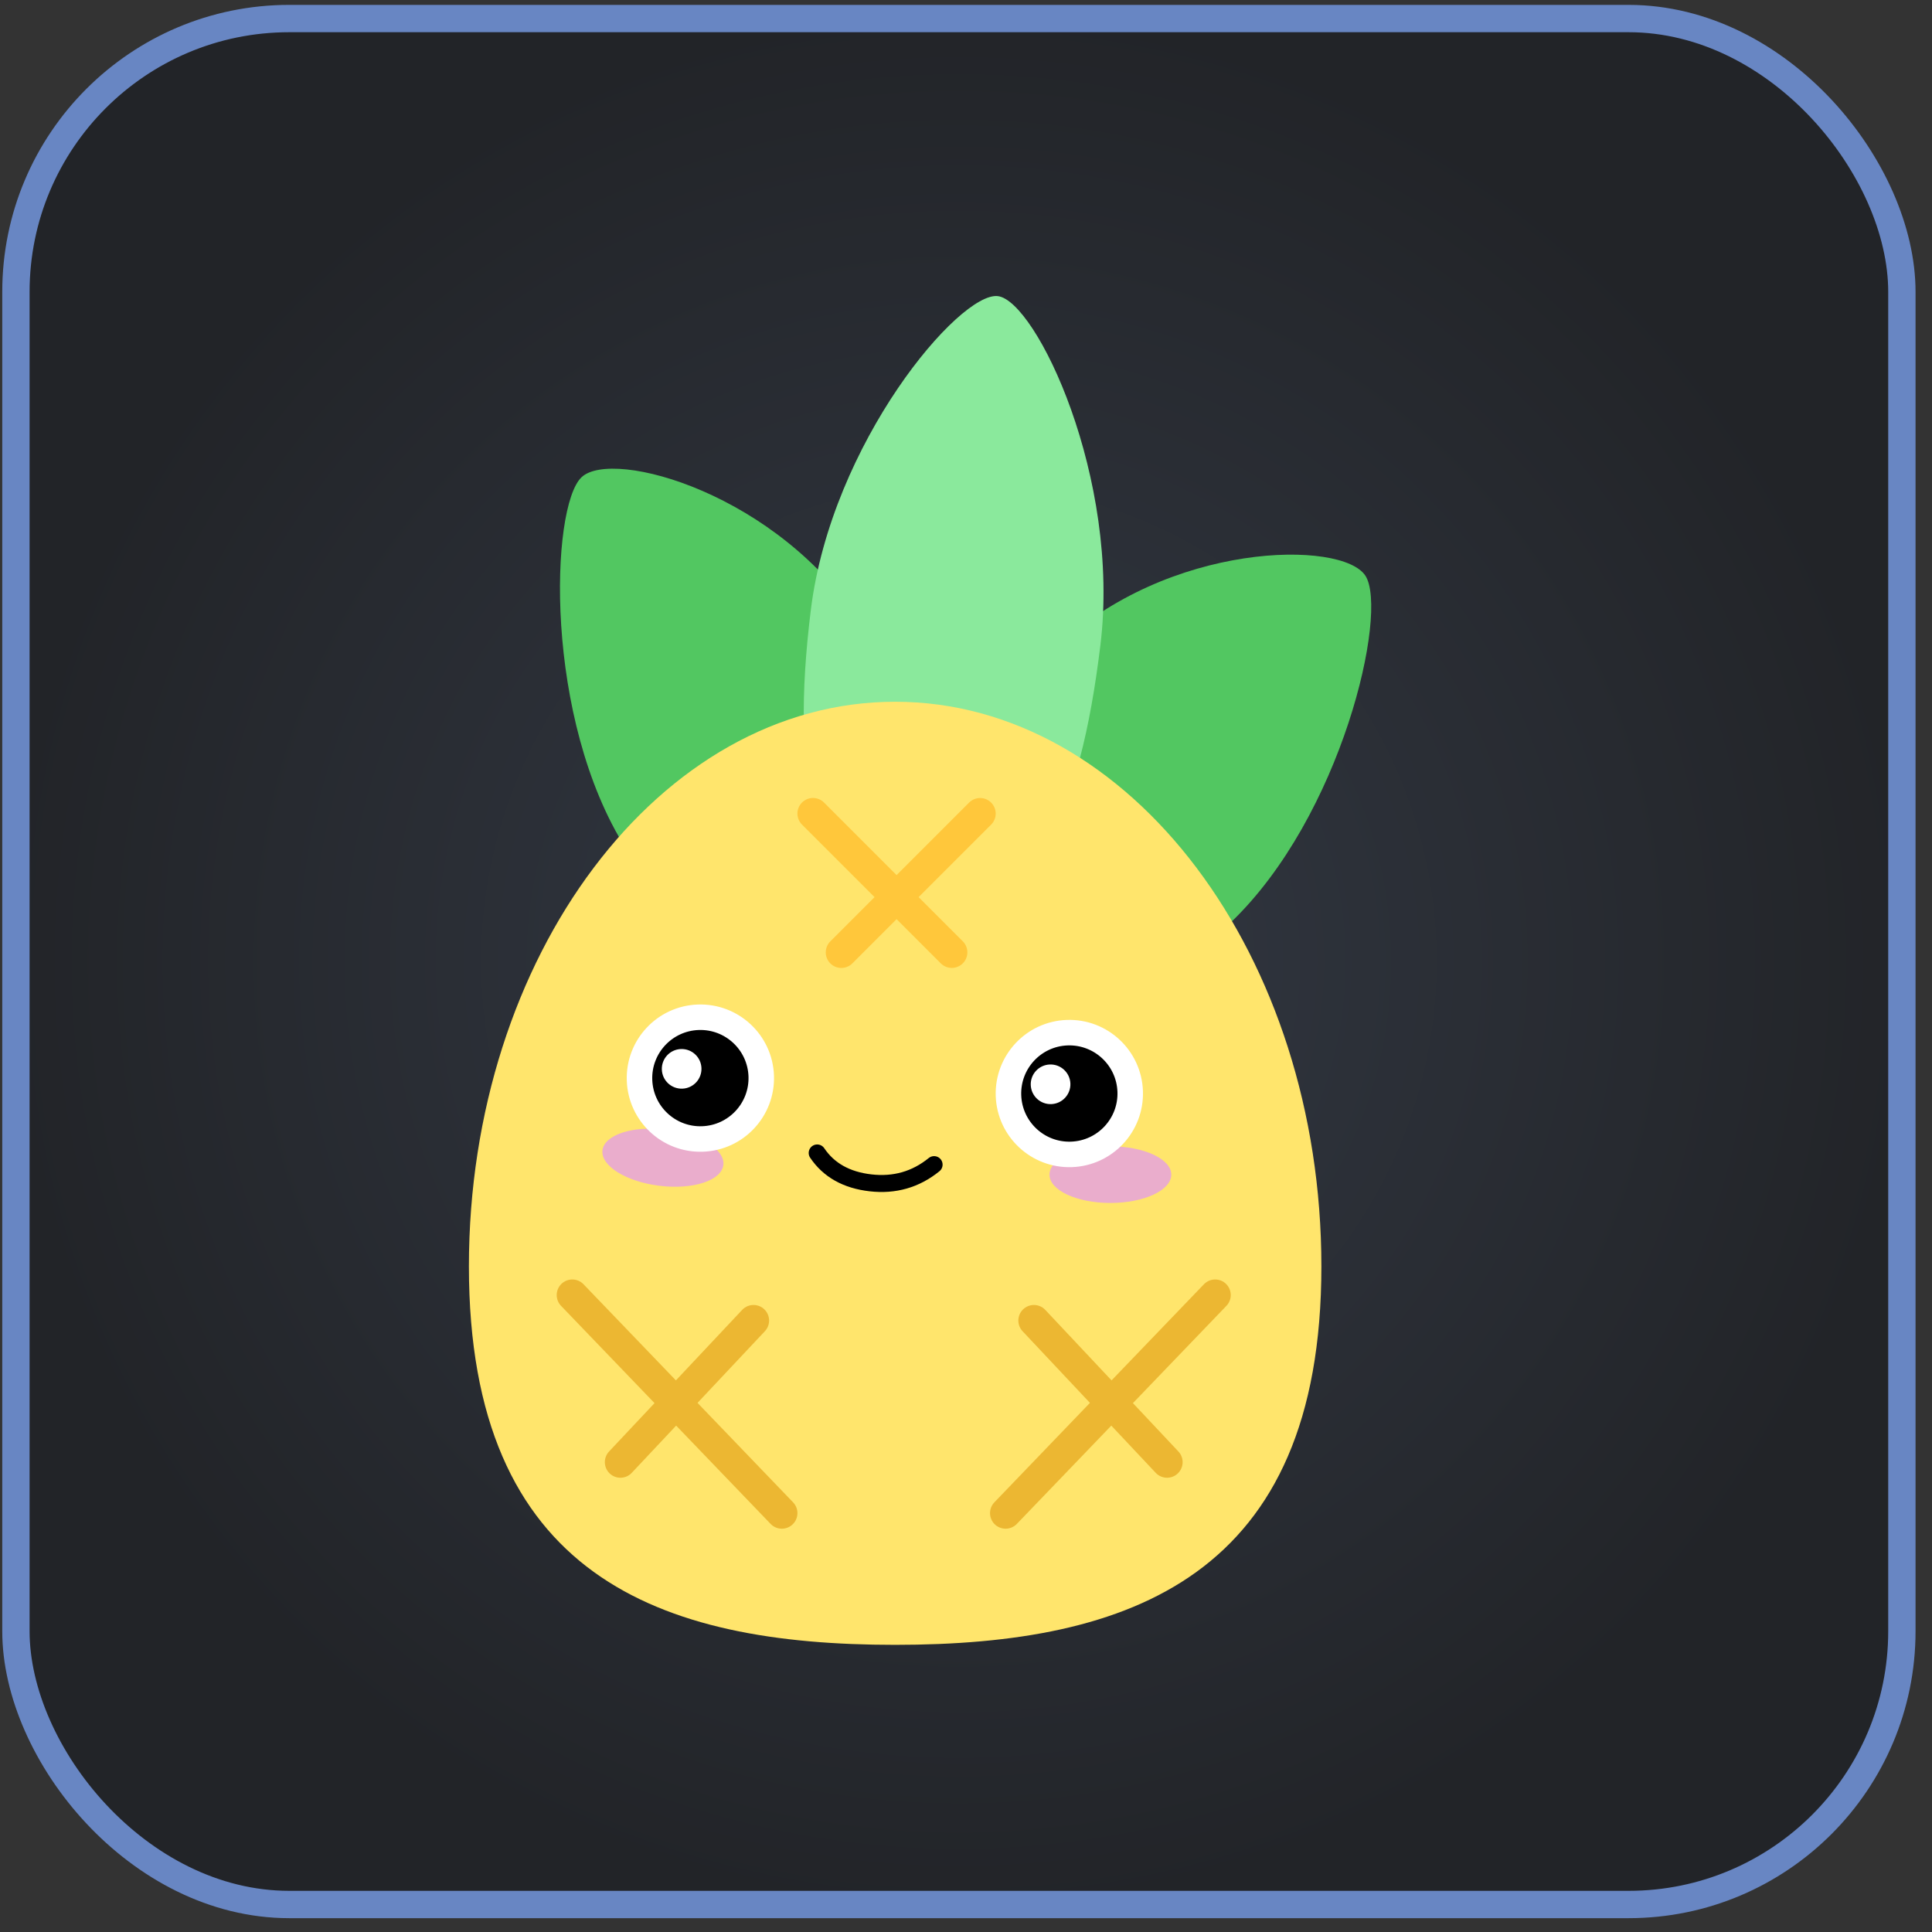 <svg width="95" height="95" viewBox="0 0 95 95" fill="none" xmlns="http://www.w3.org/2000/svg">
<rect x="0" y="0" width="95" height="95" fill="#333333" stroke="none"/>
<rect x="0.783" y="0.912" width="92.736" height="92.736" rx="13.44" fill="url(#paint0_radial_1024_11597)"/>
<rect x="0.783" y="0.912" width="92.736" height="92.736" rx="13.44" stroke="#6886C3" stroke-width="1.344"/>
<path fill-rule="evenodd" clip-rule="evenodd" d="M43.334 46.709C47.828 42.426 46.456 37.13 42.386 30.713C38.316 24.295 30.122 22.012 28.593 23.469C27.065 24.925 26.726 35.338 30.796 41.755C34.867 48.173 38.839 50.991 43.334 46.709Z" fill="url(#paint1_linear_1024_11597)"/>
<path fill-rule="evenodd" clip-rule="evenodd" d="M47.219 47.301C50.544 52.543 54.99 50.627 60.492 45.384C65.994 40.142 68.275 30.1 67.144 28.317C66.013 26.535 57.419 26.624 51.917 31.866C46.415 37.108 43.895 42.059 47.219 47.301Z" fill="url(#paint2_linear_1024_11597)"/>
<path fill-rule="evenodd" clip-rule="evenodd" d="M45.401 44.418C50.922 45.096 53.093 39.995 54.106 31.75C55.118 23.506 50.945 14.792 49.067 14.561C47.19 14.331 40.881 21.758 39.869 30.002C38.856 38.247 39.88 43.74 45.401 44.418Z" fill="url(#paint3_linear_1024_11597)"/>
<path fill-rule="evenodd" clip-rule="evenodd" d="M44.012 80.88C55.587 80.88 64.975 77.518 64.975 62.269C64.975 47.019 55.587 34.506 44.012 34.506C32.437 34.506 23.057 47.019 23.057 62.269C23.057 77.518 32.437 80.88 44.012 80.88Z" fill="url(#paint4_linear_1024_11597)"/>
<path d="M54.6 59.152C56.253 59.152 57.594 58.529 57.594 57.76C57.594 56.991 56.253 56.367 54.6 56.367C52.946 56.367 51.605 56.991 51.605 57.76C51.605 58.529 52.946 59.152 54.6 59.152Z" fill="#EAADCC"/>
<path d="M32.426 58.307C34.068 58.509 35.474 58.053 35.568 57.29C35.662 56.526 34.407 55.744 32.766 55.543C31.125 55.341 29.718 55.797 29.624 56.56C29.53 57.323 30.785 58.106 32.426 58.307Z" fill="#EAADCC"/>
<path d="M45.931 57.267C45.029 57.999 43.989 58.298 42.808 58.163C41.627 58.029 40.752 57.538 40.183 56.693" stroke="black" stroke-width="0.836" stroke-linecap="round" stroke-linejoin="round"/>
<path fill-rule="evenodd" clip-rule="evenodd" d="M34.335 50.019C35.161 49.99 35.921 50.298 36.481 50.821C37.042 51.344 37.403 52.08 37.432 52.906C37.461 53.733 37.152 54.492 36.629 55.053C36.106 55.613 35.37 55.974 34.544 56.003C33.717 56.032 32.958 55.723 32.397 55.201C31.837 54.678 31.476 53.942 31.447 53.115C31.418 52.289 31.727 51.529 32.249 50.969C32.772 50.408 33.508 50.047 34.335 50.019Z" fill="black"/>
<path fill-rule="evenodd" clip-rule="evenodd" d="M34.492 52.523C34.473 51.985 34.022 51.564 33.484 51.583C32.946 51.602 32.525 52.053 32.544 52.591C32.562 53.129 33.014 53.55 33.552 53.531C34.09 53.512 34.511 53.061 34.492 52.523Z" fill="white"/>
<path fill-rule="evenodd" clip-rule="evenodd" d="M52.476 50.78C53.303 50.751 54.063 51.06 54.623 51.583C55.183 52.105 55.544 52.842 55.573 53.668C55.602 54.494 55.293 55.254 54.771 55.815C54.248 56.375 53.512 56.736 52.685 56.765C51.859 56.794 51.099 56.485 50.539 55.962C49.978 55.44 49.617 54.703 49.589 53.877C49.56 53.051 49.868 52.291 50.391 51.731C50.914 51.17 51.65 50.809 52.476 50.78Z" fill="black"/>
<path d="M37.014 52.923C37.063 54.346 35.951 55.538 34.529 55.588C33.106 55.638 31.914 54.525 31.864 53.103C31.814 51.681 32.927 50.488 34.349 50.438C35.771 50.389 36.964 51.501 37.014 52.923ZM37.849 52.894C37.783 51.011 36.203 49.538 34.319 49.603C32.436 49.669 30.963 51.249 31.029 53.132C31.095 55.016 32.674 56.489 34.558 56.423C36.441 56.357 37.914 54.778 37.849 52.894Z" fill="white" stroke="white" stroke-width="0.418"/>
<path d="M55.156 53.681C55.206 55.103 54.093 56.296 52.671 56.346C51.249 56.396 50.056 55.283 50.007 53.861C49.957 52.439 51.069 51.246 52.491 51.196C53.913 51.147 55.106 52.259 55.156 53.681ZM55.991 53.652C55.925 51.769 54.346 50.295 52.462 50.361C50.579 50.427 49.106 52.007 49.171 53.89C49.237 55.773 50.817 57.247 52.7 57.181C54.584 57.115 56.057 55.535 55.991 53.652Z" fill="white" stroke="white" stroke-width="0.418"/>
<path fill-rule="evenodd" clip-rule="evenodd" d="M52.633 53.283C52.614 52.745 52.162 52.324 51.624 52.343C51.086 52.361 50.665 52.813 50.684 53.351C50.703 53.889 51.154 54.31 51.692 54.291C52.23 54.272 52.651 53.821 52.633 53.283Z" fill="white"/>
<path d="M28.14 63.68L38.445 74.403" stroke="#ECB732" stroke-width="1.532" stroke-linecap="round"/>
<path d="M37.052 64.934L30.507 71.897" stroke="#ECB732" stroke-width="1.532" stroke-linecap="round"/>
<path d="M59.752 63.68L49.447 74.403" stroke="#ECB732" stroke-width="1.532" stroke-linecap="round"/>
<path d="M50.84 64.934L57.386 71.897" stroke="#ECB732" stroke-width="1.532" stroke-linecap="round"/>
<path d="M48.194 40.006L41.37 46.83" stroke="#FFC73B" stroke-width="1.532" stroke-linecap="round"/>
<path d="M46.801 46.828L39.977 40.004" stroke="#FFC73B" stroke-width="1.532" stroke-linecap="round"/>
<defs>
<radialGradient id="paint0_radial_1024_11597" cx="0" cy="0" r="1" gradientUnits="userSpaceOnUse" gradientTransform="translate(47.151 47.28) rotate(90) scale(47.04)">
<stop stop-color="#333944"/>
<stop offset="1" stop-color="#222428"/>
</radialGradient>
<linearGradient id="paint1_linear_1024_11597" x1="2272.84" y1="-1729.94" x2="4134.07" y2="3477.56" gradientUnits="userSpaceOnUse">
<stop stop-color="#52CE63"/>
<stop offset="1" stop-color="#51A256"/>
</linearGradient>
<linearGradient id="paint2_linear_1024_11597" x1="1823.71" y1="2276.61" x2="-3384.25" y2="4136.93" gradientUnits="userSpaceOnUse">
<stop stop-color="#52CE63"/>
<stop offset="1" stop-color="#51A256"/>
</linearGradient>
<linearGradient id="paint3_linear_1024_11597" x1="2312.7" y1="292.501" x2="1284.3" y2="8668.16" gradientUnits="userSpaceOnUse">
<stop stop-color="#8AE99C"/>
<stop offset="1" stop-color="#52CE63"/>
</linearGradient>
<linearGradient id="paint4_linear_1024_11597" x1="6893.22" y1="3899.55" x2="5782.23" y2="22142.8" gradientUnits="userSpaceOnUse">
<stop stop-color="#FFE56C"/>
<stop offset="1" stop-color="#FFC63A"/>
</linearGradient>
</defs>
</svg>
